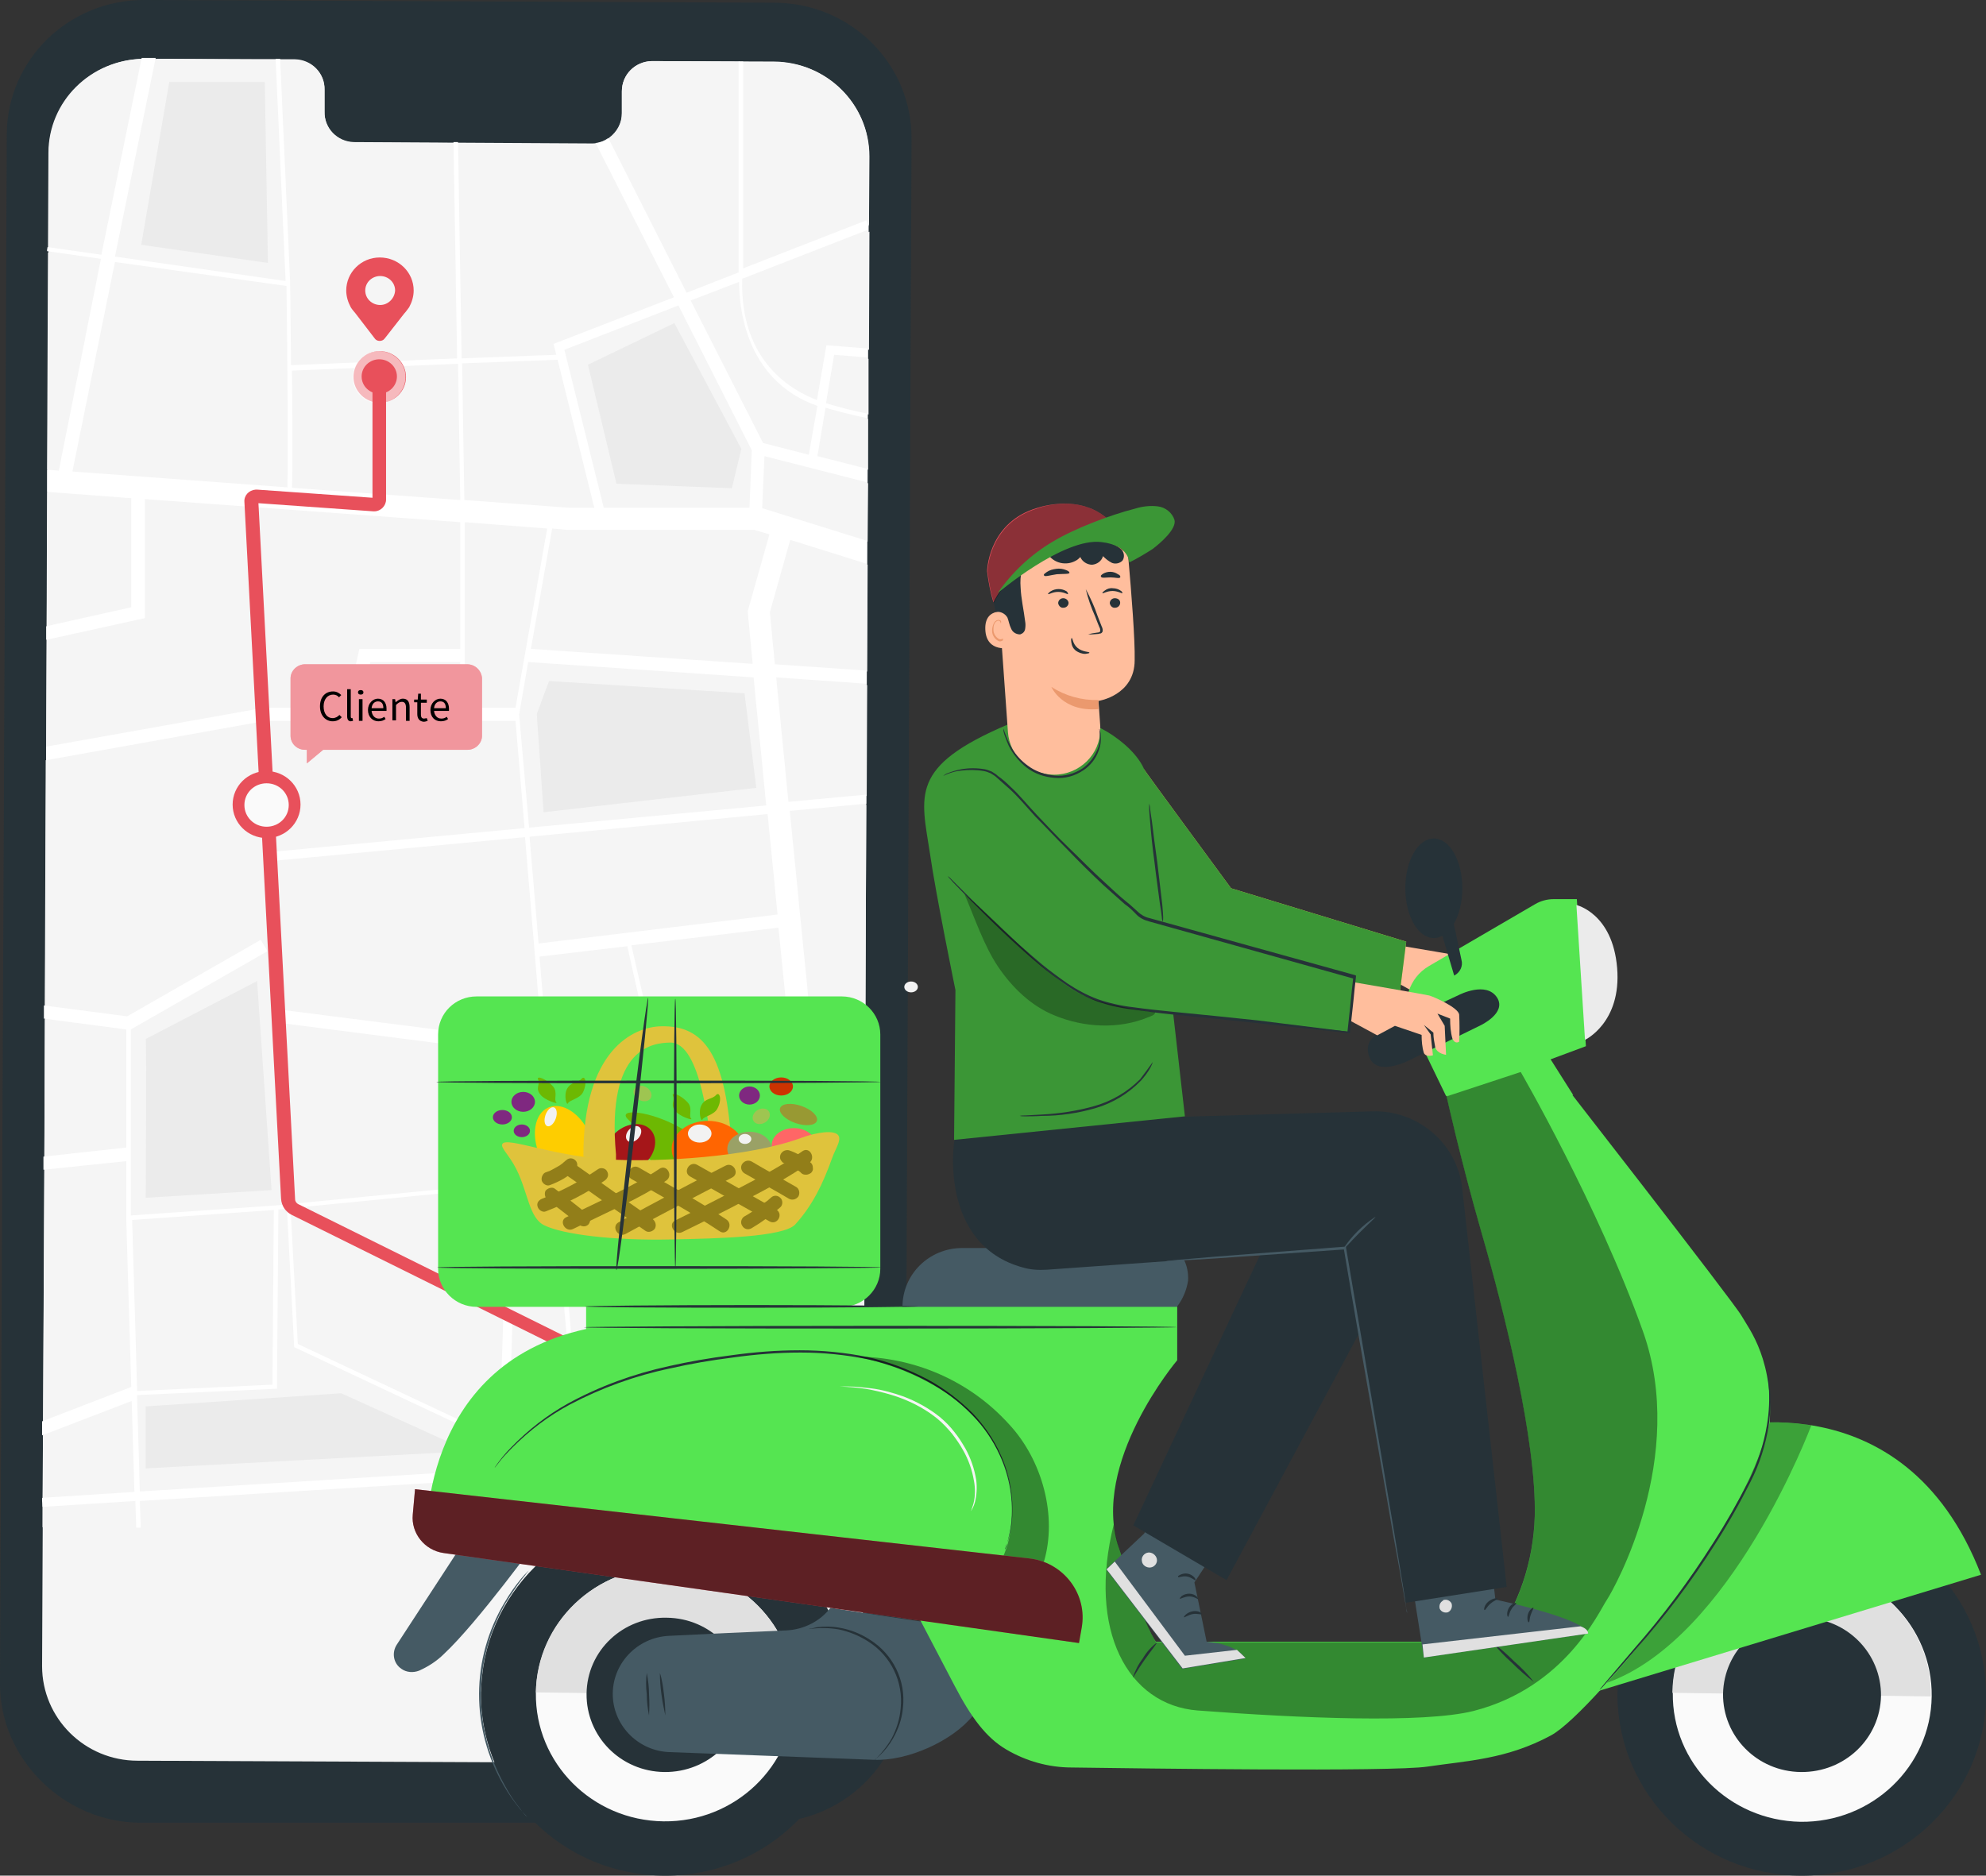 <?xml version="1.0" encoding="utf-8"?>
<!-- Generator: Adobe Illustrator 26.0.0, SVG Export Plug-In . SVG Version: 6.00 Build 0)  -->
<svg version="1.1" id="Capa_1" xmlns="http://www.w3.org/2000/svg" xmlns:xlink="http://www.w3.org/1999/xlink" x="0px" y="0px"
	 viewBox="0 0 438.8 414.5" style="enable-background:new 0 0 438.8 414.5;" xml:space="preserve">
<rect x="0" y="0" width="438.8" height="414.5" fill="#333333" stroke="none"/>
<style type="text/css">
	.st0{fill:#263238;}
	.st1{fill:#F5F5F5;}
	.st2{fill:#FFFFFF;}
	.st3{fill:#EBEBEB;}
	.st4{fill:#E8505B;}
	.st5{opacity:0.6;}
	.st6{fill:#FAFAFA;}
	.st7{opacity:0.4;}
	.st8{fill:#FFBE9D;}
	.st9{fill:#E5BB51;}
	.st10{fill:#3B9636;}
	.st11{fill:#E0E0E0;}
	.st12{fill:#55E551;}
	.st13{fill:#455A64;}
	.st14{opacity:0.3;}
	.st15{fill:#EB996E;}
	.st16{fill:#6DB802;}
	.st17{fill:#FECD00;}
	.st18{fill:#A51619;}
	.st19{fill:#DFC33C;}
	.st20{fill:#FF6501;}
	.st21{fill:#FF6666;}
	.st22{fill:#9AA166;}
	.st23{fill:#F2F2F2;}
	.st24{fill:#7F2880;}
	.st25{fill:#989933;}
	.st26{fill:#9EC551;}
	.st27{fill:#CC3301;}
	.st28{fill:#927E19;}
	.st29{fill:none;stroke:#263238;stroke-width:5.000000e-02;stroke-miterlimit:10;}
</style>
<g id="Device">
	<path class="st0" d="M169.4,402.8H30.9C14.1,402.7,0,388.7,0,372.2L1.5,29.6C1.6,13.2,15.2-0.1,32,0c0,0,0,0,0,0l139.2,0.6
		c16.7,0.1,30.2,13.4,30.2,29.9c0,0,0,0,0,0l-1.5,342.6C199.8,389.6,186.2,402.8,169.4,402.8C169.4,402.8,169.4,402.8,169.4,402.8z"
		/>
	<path class="st1" d="M171,13.6l-27-0.1c-3.7,0.1-6.6,3-6.6,6.7c0,0,0,0,0,0V25c0.1,3.6-2.8,6.7-6.5,6.7c0,0-0.1,0-0.1,0l-52.6-0.3
		c-3.7-0.1-6.6-3.1-6.5-6.8v-4.8c0.1-3.6-2.8-6.6-6.5-6.7h-9.5l-23.6-0.1c-11.7,0-21.2,9.2-21.3,20.7L9.3,368.2
		c0,11.5,9.4,20.9,21.1,20.9l138.9,0.6c11.7,0.1,21.3-9.2,21.3-20.8c0,0,0,0,0,0l1.4-334.4C192.1,23.1,182.7,13.7,171,13.6z"/>
	<path class="st1" d="M112,326.6c-0.2,4-0.3,7.8-0.4,11h19.9l-2.4-12L112,326.6z"/>
	<path class="st1" d="M30.9,331.6l0.2,5.9h78.5c0.1-3.3,0.3-7,0.4-10.8L30.9,331.6z"/>
	<polygon class="st1" points="130.1,325.4 132.5,337.5 169.3,337.5 168.9,323 	"/>
	<polygon class="st1" points="114,156.4 120.9,116.8 102.7,115.4 102.7,156.4 	"/>
	<polygon class="st1" points="29.3,309.6 9.5,317.2 9.4,331 29.9,329.7 	"/>
	<polygon class="st1" points="29.2,306.5 28.1,269.6 28.1,269.6 28.1,256.6 9.8,258.5 9.5,314.1 29.2,306.5 	"/>
	<polygon class="st1" points="28.1,227.6 9.9,225.2 9.8,255.6 28.1,253.7 	"/>
	<polygon class="st1" points="163.6,257.2 162.9,267.8 141.4,270 143.1,278.4 167.5,276.6 167.1,264.6 169,256.7 	"/>
	<polygon class="st1" points="124.9,279.7 142.1,278.5 138.3,259.7 123.4,261.2 	"/>
	<polygon class="st1" points="125.1,281.7 126.4,297.3 128.7,318.8 129.7,323.5 168.8,321.1 167.5,278.5 	"/>
	<path class="st1" d="M57.8,207.8l1.5,2.5l-30.2,17.3v41.1l31.9-2.2l61.4-6.1l-2.2-26.9L61.4,226l0.4-2.9l58,7.4L116,185l-57.4,5.4
		l-0.2-2l57.4-5.4l-2-23.7H58.6l-48.5,8.7l-0.2,54.3l18.4,2.4L57.8,207.8z M32.2,264.7c0,0,0.2-33.8,0-35.1l24.6-12.9L60,263
		L32.2,264.7z"/>
	<polygon class="st1" points="161.6,257.4 139.3,259.6 141,268.1 161,266 	"/>
	<path class="st1" d="M112.3,319.3c-0.1,1.8-0.1,3.5-0.2,5.3l16.6-1l-0.8-4.2L112.3,319.3z"/>
	<polygon class="st1" points="76.5,156.4 79.4,143.3 101.7,143.3 101.7,115.4 32,110.3 32,136.5 10.3,141.4 10.2,165 58.4,156.4 	
		"/>
	<path class="st1" d="M123,78.5l-0.6-2.4l26.6-10.3l-17.3-34.1c-0.3,0.1-0.7,0.1-1,0.1l-29.4-0.1l0.8,47.8L123,78.5z"/>
	<path class="st1" d="M163.4,60.2V13.6L144,13.5c-3.7,0.1-6.6,3-6.6,6.7c0,0,0,0,0,0V25c0,2.2-1.1,4.2-2.9,5.5l17.3,34.2L163.4,60.2
		z"/>
	<path class="st1" d="M63.3,62.2l-2.2-49.1h-5.4L34.6,13l-9,43.9L63.3,62.2z M58.5,18.1l0.7,40l-28-4l6.2-36H58.5z"/>
	<path class="st1" d="M64.3,62.4v0.4c0,3.8,0.1,10.8,0.2,18.1l36.7-1.5l-0.8-47.8l-22.2-0.1c-3.7-0.1-6.6-3.1-6.5-6.8v-4.8
		c0.1-3.6-2.8-6.6-6.5-6.7h-3.1L64.3,62.4L64.3,62.4z"/>
	<path class="st1" d="M22.7,56.5L31.6,13C20,13.2,10.7,22.4,10.7,33.8l-0.1,21.7l0.1-0.6L22.7,56.5z"/>
	<polygon class="st1" points="29,110.1 10.4,108.7 10.3,138.4 29,134.2 	"/>
	<polygon class="st1" points="22.5,57.4 10.6,55.8 10.4,103.8 13,104 	"/>
	<polygon class="st1" points="60.1,306 60.5,267.4 29.1,269.6 30.2,307.4 	"/>
	<path class="st1" d="M65.9,297.1l44.4,20.9c0.5-13.7,1-26.4,1-27.2l1,0l0.5-0.9c0.6,0.3,0.6,0.3,0.3,9.6c-0.2,5.2-0.4,12.1-0.7,19
		h15.4l-2.3-21l-3-36.2L64.4,267L65.9,297.1z"/>
	<polygon class="st1" points="174.8,233.1 174.3,228 121.1,233.4 123.3,260.2 169.3,255.6 	"/>
	<polygon class="st1" points="101.7,146.3 81.8,146.3 79.6,156.4 101.7,156.4 	"/>
	<path class="st1" d="M166.6,149.7l-49.8-3.4l-2,11.6l2,25.1l52.5-5L166.6,149.7z M118.6,157.9l2.7-7.3l43.3,2.6l2.5,20.9l-47,5.5
		L118.6,157.9z"/>
	<polygon class="st1" points="171.8,202.1 169.6,179.9 117,184.9 119,208.5 	"/>
	<polygon class="st1" points="29.9,331.7 9.5,332.9 9.4,331.6 9.4,337.5 30.1,337.5 	"/>
	<path class="st1" d="M191.7,49.2l0.3,0.8l0.1-15.4c0-11.5-9.4-20.9-21.1-20.9h-6.6v46.2L191.7,49.2z"/>
	<path class="st1" d="M110.3,319L65,297.7l-1.6-30.6l-1.9,0.2l-0.3,39.6l-30.9,1.4v0.9l0,0l0,0l0.6,20.4l79.2-4.9
		C110.2,322.8,110.2,320.9,110.3,319z M32.2,310.8l43.3-3l28.1,12.8l-71.4,3.8V310.8z"/>
	<path class="st1" d="M178.8,100.5l1.9-10.8c-16.3-5.7-17.4-22.4-17.3-27.4l-10.6,4.1l16,31.5L178.8,100.5z"/>
	<polygon class="st1" points="120.8,230.5 142.9,228.2 138.6,209.1 119.2,211.4 	"/>
	<polygon class="st1" points="166.7,117.1 125.4,117.1 121.9,116.8 117.3,143.4 166.3,146.7 165.2,135.2 170,118.1 	"/>
	<path class="st1" d="M165.7,112.2l0.5-12.7l-16.2-32l-25.2,9.8l8.7,34.9L165.7,112.2z M149,71.4l14.9,27.8l-2.2,8.7l-25.4-1
		l-6.4-26.3L149,71.4z"/>
	<polygon class="st1" points="172.1,265.1 172.8,290 190.7,289 190.8,290 172.9,291 173.8,320.8 190.7,319.7 190.8,321.7 
		173.8,322.7 174.3,337.5 190.8,337.5 191.1,254.5 174.3,256.1 	"/>
	<path class="st1" d="M63.3,63.2l-37.9-5.3L16,104.2l47.5,3.5C63.7,100.5,63.5,78.7,63.3,63.2z"/>
	<polygon class="st1" points="125.6,112.2 131.4,112.2 123.3,79.5 102.2,80.3 102.7,110.5 	"/>
	<path class="st1" d="M9.3,361.3v6.8c0,0.2,0,0.4,0,0.6V361.3z"/>
	<path class="st1" d="M64.5,107.7l37.2,2.7l-0.5-30.1l-36.7,1.5C64.6,92,64.6,102.9,64.5,107.7z"/>
	<polygon class="st1" points="172,205 139.6,208.9 143.9,228.1 174,225.1 	"/>
	<path class="st1" d="M180.9,88.7l2.1-12.1l9,0.7l0.1-26.1l-27.7,10.8C163.8,80.3,175.5,86.8,180.9,88.7z"/>
	<polygon class="st1" points="170.2,135.6 171.3,147 191.6,148.4 191.7,124.8 174.7,119.6 	"/>
	<path class="st1" d="M179.8,233.4l-5.3,21.7l16.6-1.7l0.1-22.8c-5.1-1.3-9.6-2.4-11.9-2.8L179.8,233.4z"/>
	<polygon class="st1" points="168.6,112.6 191.7,119.7 191.8,106.8 169.1,101.1 	"/>
	<path class="st1" d="M179,224.9c1.9,0.3,5.4,1,12.2,2.8l0.2-49.8l-16.9,1.6L179,224.9z"/>
	<polygon class="st1" points="174.3,177.5 191.5,175.9 191.6,151.4 171.6,150 	"/>
	<path class="st1" d="M182.8,89.3c3,0.9,6,1.7,9.1,2.3V79.3l-7.3-0.6L182.8,89.3z"/>
	<path class="st1" d="M180.8,101l11,2.8l0-11.2c-2.9-0.6-6-1.3-9.2-2.3L180.8,101z"/>
	<path class="st2" d="M29.9,331.7l0.2,5.9h1l-0.2-5.9l79.1-4.9c-0.1,3.8-0.3,7.5-0.4,10.8h2c0.1-3.2,0.3-6.9,0.4-11l17.1-1.1l2.4,12
		h1l-2.4-12.1l38.8-2.4l0.4,14.5h5l-0.5-14.8l17-1.1l-0.1-2l-16.9,1.1l-0.9-29.8l17.9-1l-0.1-1l-17.9,1l-0.8-24.9l2.2-9l16.9-1.7v-1
		l-16.6,1.6l5.3-21.7l-0.5-5.6c2.4,0.4,6.8,1.5,11.9,2.8v-3c-6.9-1.8-10.4-2.5-12.2-2.8l-4.5-45.4l16.9-1.6v-2l-17.2,1.6l-2.7-27.5
		l20,1.4v-2.9l-20.3-1.4l-1.1-11.5l4.5-16l16.9,5.3v-5.1l-23.1-7.2l0.5-11.5l22.7,5.8v-3l-11-2.8l1.8-10.7c3.3,1,6.4,1.7,9.2,2.3v-1
		c-3.1-0.6-6.1-1.4-9.1-2.3l1.8-10.7l7.3,0.6v-2l-9-0.7l-2.1,12.1c-5.3-2-17.1-8.4-16.5-26.8l27.7-10.8v-1.3l-0.3-0.8l-27.2,10.6
		V13.6h-1v46.6l-11.5,4.5l-17.3-34.2c-0.8,0.6-1.8,1-2.8,1.1l17.3,34.1l-26.6,10.3l0.6,2.4l-20.9,0.8l-0.8-47.8h-1l0.8,47.8
		l-36.7,1.5c-0.1-7.4-0.1-14.3-0.2-18.1v-0.4l0,0l-2.2-49.2h-1l2.2,49.1l-37.7-5.4l9-43.9h-2.6h-0.5l-8.9,43.5l-11.9-1.7l-0.1,0.6
		v0.3l11.9,1.7L13,104l-2.6-0.2v4.9l18.6,1.4v24.1l-18.8,4.2v3l21.8-4.8v-26.3l69.7,5.1v28H79.4l-2.9,13H58.4L10.2,165v3l48.5-8.7
		h55.2l2,23.7l-57.4,5.4l0.2,2L116,185l3.8,45.5l-58-7.4l-0.4,2.9l58.6,7.5l2.2,26.9l-61.4,6l-31.9,2.2v-41.1l30.2-17.3l-1.5-2.5
		l-29.5,16.9l-18.4-2.4v2.9l18.2,2.4v26.1l-18.3,2v2.9l18.3-1.9v13l0,0l1.1,36.9l0,0l-19.7,7.6v3.1l19.8-7.6l0.6,20.1l-20.4,1.3v0.7
		l0.1,1.3L29.9,331.7z M112.1,324.6c0.1-1.7,0.1-3.5,0.2-5.3h15.5l0.8,4.2L112.1,324.6z M129.7,323.5l-1-4.7l-2.3-21.5l-1.3-15.6
		l42.4-3.1l1.3,42.6L129.7,323.5z M139.3,259.6l22.3-2.2L161,266l-20,2.1L139.3,259.6z M138.3,259.7l3.7,18.8l-17.1,1.3l-1.6-18.6
		L138.3,259.7z M167.5,276.6l-24.4,1.8l-1.7-8.4l21.5-2.3l0.8-10.6l5.4-0.5l-2,7.9L167.5,276.6z M138.6,209.1l4.3,19.2l-22.1,2.2
		l-1.6-19.1L138.6,209.1z M143.9,228.1l-4.4-19.2l32.5-3.9l2,20L143.9,228.1z M166.3,146.7l-49-3.3l4.7-26.6l3.4,0.3h41.3l3.3,1
		l-4.8,17L166.3,146.7z M163.3,62.3c0,5,1.1,21.7,17.3,27.4l-1.9,10.8l-10.1-2.6l-16-31.5L163.3,62.3z M149.9,67.5l16.2,32
		l-0.5,12.7h-32.2l-8.7-34.9L149.9,67.5z M123.2,79.5l8.1,32.7h-5.7l-23-1.7l-0.5-30.2L123.2,79.5z M101.2,80.4l0.5,30.1l-37.2-2.7
		c0.2-4.9,0.1-15.7,0-25.9L101.2,80.4z M25.4,57.9l37.9,5.3c0.2,15.4,0.4,37.3,0.2,44.5L16,104.2L25.4,57.9z M120.9,116.8l-7,39.6
		h-11.2v-41L120.9,116.8z M81.8,146.3h19.9v10.1H79.6L81.8,146.3z M114.7,157.9l2-11.6l49.8,3.4l2.8,28.3l-52.4,4.9L114.7,157.9z
		 M169.6,179.9l2.2,22.2l-52.8,6.4l-2-23.6L169.6,179.9z M121.1,233.4l53.2-5.4l0.5,5.1l-5.5,22.6l-46,4.6L121.1,233.4z
		 M125.4,297.4l2.3,21h-15.4c0.3-6.9,0.5-13.8,0.7-19c0.3-9.3,0.3-9.3-0.3-9.6l-0.5,0.9l-1,0c0,0.8-0.4,13.6-1,27.2l-44.4-20.9
		l-1.6-30l58-5.7L125.4,297.4z M60.5,267.4L60.2,306l-29.9,1.4l-1.1-37.8L60.5,267.4z M30.3,309.2L30.3,309.2L30.3,309.2v-0.9
		l30.9-1.4l0.3-39.6l1.9-0.2l1.6,30.6l45.3,21.3c-0.1,1.9-0.1,3.8-0.2,5.7l-79.2,4.9L30.3,309.2z"/>
	<polygon class="st3" points="75.4,307.9 32.2,310.8 32.2,324.5 103.6,320.7 	"/>
	<polygon class="st3" points="164.5,153.2 121.3,150.5 118.6,157.8 120.1,179.5 167.1,174.1 	"/>
	<polygon class="st3" points="59.2,58.1 58.5,18.1 37.4,18.1 31.2,54.1 	"/>
	<polygon class="st3" points="161.7,107.9 163.8,99.2 149,71.4 129.9,80.6 136.2,106.9 	"/>
	<path class="st3" d="M32.2,229.6c0.2,1.3,0,35.1,0,35.1L60,263l-3.2-46.2L32.2,229.6z"/>
	<polygon class="st3" points="124.9,257.1 123.5,236.1 171.2,230.1 171.2,233.7 165.4,253 	"/>
	<path class="st4" d="M89.7,83.3c0,3.2-2.6,5.7-5.8,5.7c-3.2,0-5.8-2.6-5.8-5.7c0-3.2,2.6-5.7,5.8-5.7l0,0
		C87.1,77.6,89.7,80.2,89.7,83.3z"/>
	<g class="st5">
		<path class="st2" d="M89.6,83.1c0.1,3.1-2.3,5.8-5.6,6s-5.9-2.3-6.1-5.5c-0.1-3.1,2.3-5.8,5.6-6c0,0,0,0,0,0
			C86.8,77.5,89.5,80,89.6,83.1z"/>
	</g>
	<ellipse class="st4" cx="83.8" cy="83.2" rx="3.9" ry="3.8"/>
	<path class="st4" d="M173.7,311.2c0,1.3-1.1,2.4-2.5,2.4s-2.5-1.1-2.5-2.4s1.1-2.4,2.5-2.4S173.7,309.9,173.7,311.2z"/>
	<path class="st4" d="M169.7,310.4l-0.6-13.7l-41.9,2c-1.1,0.1-2.2-0.2-3.2-0.7l-59.5-29.5c-1.4-0.7-2.3-2-2.4-3.6L54,110.9
		c-0.1-1.4,1-2.6,2.5-2.7c0.1,0,0.2,0,0.3,0l25.5,1.8V82.7h3v27.7c0,1.4-1.2,2.6-2.6,2.6c-0.1,0-0.1,0-0.2,0l-25.4-1.8l8.1,153.8
		c0,0.5,0.3,0.9,0.7,1.1l59.5,29.5c0.5,0.3,1.1,0.4,1.7,0.4l42.3-2c0.7,0,1.4,0.2,1.9,0.7c0.5,0.5,0.8,1.1,0.9,1.8l0.6,14
		L169.7,310.4z"/>
	<ellipse class="st4" cx="58.9" cy="177.8" rx="7.5" ry="7.4"/>
	<ellipse class="st6" cx="58.9" cy="177.8" rx="5.2" ry="5.1"/>
	<path class="st4" d="M58.9,183.3c-3.1,0-5.6-2.5-5.6-5.5c0-3,2.5-5.5,5.6-5.5c3.1,0,5.6,2.5,5.6,5.5
		C64.5,180.9,62,183.3,58.9,183.3L58.9,183.3z M58.9,173.1c-2.7,0-4.9,2.1-4.9,4.8s2.2,4.8,4.9,4.8c2.7,0,4.9-2.1,4.9-4.8
		C63.8,175.2,61.6,173.1,58.9,173.1C58.9,173.1,58.9,173.1,58.9,173.1L58.9,173.1z"/>
	<path class="st4" d="M103.2,146.8H67.4c-1.7,0-3.2,1.4-3.2,3.1v12.7c0,1.7,1.4,3.1,3.2,3.1h0.4v3l3.6-3h31.9c1.7,0,3.2-1.4,3.2-3.1
		v-12.7C106.4,148.2,105,146.8,103.2,146.8C103.3,146.8,103.3,146.8,103.2,146.8z"/>
	<g class="st7">
		<path class="st2" d="M103.2,146.8H67.4c-1.7,0-3.2,1.4-3.2,3.1v12.7c0,1.7,1.4,3.1,3.2,3.1h0.4v3l3.6-3h31.9
			c1.7,0,3.2-1.4,3.2-3.1v-12.7C106.4,148.2,105,146.8,103.2,146.8C103.3,146.8,103.3,146.8,103.2,146.8z"/>
	</g>
	<g>
		<g>
			<path d="M70.7,156.1c0-2.1,1.2-3.3,2.9-3.3c0.8,0,1.4,0.4,1.8,0.8l-0.5,0.5c-0.3-0.4-0.8-0.6-1.3-0.6c-1.2,0-2.1,1-2.1,2.6
				c0,1.6,0.8,2.6,2,2.6c0.6,0,1.1-0.3,1.5-0.7l0.5,0.5c-0.5,0.6-1.2,0.9-2,0.9C72,159.4,70.7,158.2,70.7,156.1z"/>
			<path d="M76.7,158.3v-6h0.8v6.1c0,0.2,0.1,0.3,0.2,0.3c0,0,0.1,0,0.2,0l0.1,0.6c-0.1,0-0.3,0.1-0.5,0.1
				C77,159.4,76.7,159,76.7,158.3z"/>
			<path d="M79.1,153c0-0.3,0.2-0.5,0.6-0.5s0.6,0.2,0.6,0.5c0,0.3-0.2,0.5-0.6,0.5S79.1,153.3,79.1,153z M79.3,154.5h0.8v4.8h-0.8
				V154.5z"/>
			<path d="M81.3,156.9c0-1.5,1.1-2.5,2.2-2.5c1.2,0,1.9,0.9,1.9,2.2c0,0.2,0,0.3,0,0.5h-3.3c0.1,1,0.7,1.7,1.6,1.7
				c0.5,0,0.8-0.1,1.2-0.4l0.3,0.5c-0.4,0.3-0.9,0.5-1.6,0.5C82.4,159.4,81.3,158.5,81.3,156.9z M84.7,156.5c0-1-0.4-1.5-1.2-1.5
				c-0.7,0-1.3,0.5-1.4,1.5H84.7z"/>
			<path d="M86.6,154.5h0.7l0.1,0.7h0c0.5-0.4,1-0.8,1.6-0.8c1,0,1.5,0.6,1.5,1.9v3h-0.8v-2.9c0-0.9-0.3-1.3-0.9-1.3
				c-0.5,0-0.8,0.2-1.3,0.7v3.4h-0.8V154.5z"/>
			<path d="M92.2,157.8v-2.6h-0.7v-0.6l0.8,0l0.1-1.3H93v1.3h1.3v0.7H93v2.6c0,0.6,0.2,0.9,0.7,0.9c0.2,0,0.4-0.1,0.6-0.1l0.2,0.6
				c-0.3,0.1-0.6,0.2-0.9,0.2C92.6,159.4,92.2,158.7,92.2,157.8z"/>
			<path d="M95.1,156.9c0-1.5,1.1-2.5,2.2-2.5c1.2,0,1.9,0.9,1.9,2.2c0,0.2,0,0.3,0,0.5h-3.3c0.1,1,0.7,1.7,1.6,1.7
				c0.5,0,0.8-0.1,1.2-0.4l0.3,0.5c-0.4,0.3-0.9,0.5-1.6,0.5C96.1,159.4,95.1,158.5,95.1,156.9z M98.5,156.5c0-1-0.4-1.5-1.2-1.5
				c-0.7,0-1.3,0.5-1.4,1.5H98.5z"/>
		</g>
	</g>
	<path class="st4" d="M91.4,64.2c0-4-3.3-7.3-7.5-7.3c-4.1,0-7.4,3.3-7.4,7.3c0,1.3,0.4,2.6,1,3.7l0,0l0,0c0.3,0.5,0.6,0.8,1,1.3
		l4.3,5.6c0.4,0.6,1.3,0.7,1.9,0.3c0.1-0.1,0.2-0.2,0.3-0.3l4.3-5.5c0.4-0.4,0.7-0.9,1.1-1.4l0,0l0,0C91,66.8,91.4,65.5,91.4,64.2z
		 M84,67.4c-1.8,0-3.3-1.4-3.3-3.2c0-1.8,1.5-3.2,3.3-3.2c1.8,0,3.3,1.4,3.3,3.2c0,0,0,0,0,0C87.2,65.9,85.8,67.4,84,67.4z"/>
	<path class="st4" d="M163.4,345.6h-25.2c-2.7,0-4.8,2.1-4.8,4.7v19.5c0,2.6,2.2,4.7,4.8,4.7h0.6v4.6l5.5-4.6h19.1
		c2.7,0,4.8-2.1,4.8-4.7v-19.4C168.3,347.8,166.1,345.7,163.4,345.6C163.4,345.6,163.4,345.6,163.4,345.6z"/>
	<path class="st6" d="M140.6,354.6v10c0,0.2,0.2,0.4,0.4,0.4h21.3c0.2,0,0.4-0.2,0.4-0.4c0,0,0,0,0,0l0-3.7c0-0.1,0-0.2-0.1-0.2
		l-3.1-4c-0.1-0.1-0.2-0.2-0.3-0.2h-3.5c-0.2,0-0.4-0.2-0.4-0.4v-1.5c0-0.2-0.2-0.4-0.4-0.4H141
		C140.8,354.2,140.6,354.4,140.6,354.6z"/>
	<path class="st4" d="M156.3,357.3v3.2c0,0.1,0.1,0.2,0.2,0.2l0,0l4.7-0.1c0.1,0,0.2-0.1,0.2-0.2c0,0,0-0.1,0-0.1l-2.2-3.2
		c0-0.1-0.1-0.1-0.2-0.1l-2.5,0.1C156.4,357.1,156.3,357.2,156.3,357.3C156.3,357.3,156.3,357.3,156.3,357.3z"/>
	<rect x="140.2" y="365.2" class="st6" width="23" height="0.7"/>
	<path class="st4" d="M147.8,365.5c0,1.2-1,2.2-2.3,2.2c-1.3,0-2.3-1-2.3-2.2c0-1.2,1-2.2,2.3-2.2c0,0,0,0,0,0
		C146.8,363.3,147.8,364.3,147.8,365.5z"/>
	<path class="st6" d="M146.8,365.5c0,0.7-0.6,1.3-1.3,1.3c-0.7,0-1.3-0.6-1.4-1.3c0-0.7,0.6-1.3,1.3-1.3c0,0,0,0,0,0
		C146.2,364.2,146.8,364.8,146.8,365.5C146.8,365.5,146.8,365.5,146.8,365.5z"/>
	<path class="st4" d="M155.3,364.9c0,0-0.1-2.4-0.1-5.4s0-5.4,0.1-5.4s0.1,2.4,0.1,5.4S155.3,364.9,155.3,364.9z"/>
	<path class="st4" d="M160.2,365.5c0,1.2-1,2.2-2.3,2.2s-2.3-1-2.3-2.2s1-2.2,2.3-2.2l0,0C159.1,363.3,160.2,364.3,160.2,365.5z"/>
	<path class="st6" d="M159.2,365.5c0,0.7-0.6,1.3-1.3,1.3c-0.7,0-1.3-0.6-1.3-1.3c0-0.7,0.6-1.3,1.3-1.3l0,0
		C158.6,364.2,159.2,364.8,159.2,365.5z"/>
	<path class="st4" d="M157.9,361.4c0,0.1-0.3,0.1-0.7,0.1c-0.4,0-0.7,0-0.7-0.1s0.3-0.1,0.7-0.1
		C157.6,361.3,157.9,361.3,157.9,361.4z"/>
</g>
<g id="Character">
	<path class="st8" d="M308.9,208.9c0,0,16.1,2.7,17.4,3c1.3,0.3,6.4,2.7,6.6,4.2c0.1,2,0.1,4,0,6c0,0-0.9,0.7-1.5-0.7
		c-0.4-1.4-0.5-2.9-0.5-4.4l-2.8-1.1l1.6,2.7l0.3,6.3c0,0-2-0.2-2.4-1.7c-0.2-1.1-0.4-2.1-0.4-3.2l-2.1-1.7l1.6,2.1l0.5,4.6
		c0,0-1.5,0.5-2-0.5c-0.3-1.3-0.5-2.7-0.5-4l-5.9-2l-3.9,2.1l-7.2-4L308.9,208.9z"/>
	<path class="st9" d="M252.7,169.9c0.1,0.3,19.3,26.4,19.3,26.4l38.7,11.8l-1.8,14.3l-47.5-9.4l-16.8-19L252.7,169.9z"/>
	<g>
		<path class="st10" d="M252.7,169.9c0.1,0.3,19.3,26.4,19.3,26.4l38.7,11.8l-1.8,14.3l-47.5-9.4l-16.8-19L252.7,169.9z"/>
	</g>
	<ellipse class="st0" cx="398.1" cy="374.5" rx="40.7" ry="40"/>
	<path class="st0" d="M357.4,373.8c0,0,0,0.1,0,0.1c-0.2,22.1,17.9,40.1,40.4,40.3c22.3,0.2,40.6-17.3,41-39.1V375L357.4,373.8z"/>
	<path class="st6" d="M369.6,374.1c-0.2,15.5,12.4,28.2,28.2,28.5c15.8,0.2,28.8-12.2,29-27.7c0.2-15.5-12.4-28.2-28.2-28.5
		c0,0,0,0,0,0C382.8,346.2,369.8,358.6,369.6,374.1z"/>
	<path class="st11" d="M398.5,346.4c-15.8-0.2-28.8,12.2-29,27.7l57.1,0.8C426.9,359.4,414.3,346.7,398.5,346.4z"/>
	<path class="st0" d="M380.7,374.3c-0.1,9.4,7.5,17.2,17.2,17.3s17.5-7.4,17.7-16.8c0.1-9.4-7.5-17.2-17.2-17.3c0,0,0,0,0,0
		C388.8,357.3,380.9,364.8,380.7,374.3z"/>
	<path class="st12" d="M378.8,315.9c0,0,41.7-12.4,58.9,32.1l-87.2,26.5L378.8,315.9z"/>
	<ellipse class="st0" cx="147" cy="374.5" rx="40.7" ry="40"/>
	<path class="st0" d="M106.3,373.8c0,0,0,0.1,0,0.1c-0.2,22.1,17.9,40.1,40.4,40.3c22.3,0.2,40.6-17.3,41-39.1V375L106.3,373.8z"/>
	<path class="st6" d="M118.4,374.1c-0.2,15.5,12.4,28.2,28.2,28.4c15.8,0.2,28.7-12.2,29-27.7c0.2-15.5-12.4-28.2-28.2-28.4
		C131.6,346.2,118.7,358.6,118.4,374.1C118.4,374.1,118.4,374.1,118.4,374.1z"/>
	<path class="st11" d="M147.4,346.4c-15.8-0.2-28.8,12.2-29,27.6c0,0,0,0,0,0l57.1,0.8C175.8,359.4,163.2,346.7,147.4,346.4z"/>
	<path class="st0" d="M129.6,374.3c-0.1,9.4,7.5,17.2,17.2,17.3c9.6,0.1,17.5-7.4,17.7-16.8c0.1-9.4-7.5-17.2-17.2-17.3c0,0,0,0,0,0
		C137.6,357.3,129.7,364.8,129.6,374.3z"/>
	<path class="st13" d="M204.9,358.5c-0.2,0.1-21.4-3.2-21.4-3.2l0,0c-2.3,3-5.9,4.8-9.7,5c-9.2,0.4-18.1,0.8-25.9,1.2
		c-7.2,0.3-12.8,6.3-12.5,13.4l0,0c0.3,6.7,5.8,12.1,12.6,12.3l45.1,1.7c7.4,0.3,17.3-4.1,21.9-9.8l0,0L204.9,358.5z"/>
	<path class="st12" d="M94.2,340.8c0,0-2-39,35.3-47.1v-5h130.6v11.9c0,0-19.2,22.7-12.9,41.5c6.2,18.8,8.2,20.7,8.2,20.7h74.3
		c5.9-8.1,9.1-17.7,9.4-27.7c0.4-16.5-6.6-44.8-11.8-62.8c-4.7-16.4-7.7-30.1-7.7-30.1l22.3-7.3c0,0,41.3,53,42.9,55.9
		c1.7,3,7.4,9.9,6.1,25.2c-1.4,15.2-38.4,62.2-48.2,67.5c-9.8,5.3-18.5,5.6-27.3,6.9c-7.6,1.2-63.9,0.4-78.6,0.2
		c-5.1,0-10.1-1.4-14.5-4c-4.4-2.6-7.7-7-11.4-14.1l-7.8-14.9L94.2,340.8z"/>
	<path class="st13" d="M104.2,338.1l-16.5,25.3c-1.2,1.8-0.8,4.2,1,5.4c1.1,0.8,2.6,0.9,3.9,0.4c2-0.9,3.9-2.1,5.5-3.7
		c7.5-7,20.9-25.5,20.9-25.5L104.2,338.1z"/>
	<path class="st0" d="M222.1,342.6c0-0.1,0-0.3,0.1-0.4c0.1-0.3,0.2-0.6,0.3-1.1c0.4-1.4,0.7-2.8,0.9-4.2c0.6-5.2-0.3-10.5-2.5-15.3
		c-1.5-3.3-3.5-6.3-6.1-8.9c-2.9-3-6.3-5.5-10-7.5c-4.1-2.2-8.5-3.8-13-4.8c-4.9-1-9.9-1.5-14.9-1.5c-5,0-10,0.4-15,1.1
		c-4.8,0.6-9.4,1.4-13.8,2.4c-7.7,1.6-15.2,4.3-22.2,8c-4.7,2.5-8.9,5.7-12.7,9.5c-1.3,1.3-2.3,2.4-2.9,3.2l-0.7,0.9
		c-0.2,0.2-0.2,0.3-0.3,0.3c1.1-1.6,2.3-3.1,3.7-4.5c3.7-3.8,7.9-7.1,12.6-9.7c7-3.8,14.4-6.5,22.2-8.2c4.4-1,9-1.8,13.8-2.4
		c5-0.7,10-1.1,15.1-1.1c5,0,10.1,0.5,15,1.5c4.6,1,9,2.7,13.2,4.9c3.7,2,7.1,4.6,10.1,7.6c2.5,2.7,4.6,5.7,6.1,9.1
		c2.2,4.8,3,10.2,2.4,15.4c-0.2,1.4-0.5,2.8-1,4.2c-0.2,0.4-0.3,0.8-0.4,1.1L222.1,342.6z"/>
	<path class="st1" d="M214.6,333.9c-0.1,0,0.2-0.6,0.5-1.7c0.4-1.6,0.4-3.3,0.1-4.9c-0.4-2.4-1.2-4.7-2.4-6.8
		c-0.7-1.3-1.5-2.4-2.4-3.6c-1-1.2-2-2.3-3.2-3.3c-2.3-1.9-5-3.4-7.8-4.5c-2.3-0.9-4.7-1.5-7.1-2c-1.6-0.3-3.3-0.5-5-0.6
		c-0.6,0-1.2-0.1-1.8-0.1c0.2,0,0.3,0,0.5,0c0.3,0,0.8,0,1.4,0c1.7,0,3.3,0.2,5,0.4c2.5,0.3,4.9,1,7.2,1.8c2.9,1.1,5.6,2.6,8,4.5
		c1.2,1,2.3,2.1,3.3,3.4c0.9,1.1,1.7,2.4,2.4,3.6c1.2,2.2,2,4.5,2.4,7c0.2,1.7,0.1,3.3-0.3,4.9c-0.1,0.4-0.3,0.9-0.5,1.3
		C214.7,333.6,214.7,333.7,214.6,333.9z"/>
	<g class="st7">
		<path d="M189,299.8c7,1.3,13.7,3.9,19.7,7.8c6,3.9,10.6,9.5,13.2,16.1c2.6,6.6,2.2,15.3-0.5,20.8l9.2,0.8
			c3.1-10.2-0.3-22.7-7.7-30.6C214.2,305.1,201.9,299.8,189,299.8"/>
	</g>
	<path class="st12" d="M105.3,220.2h80.7c4.7,0,8.5,3.8,8.5,8.4v51.8c0,4.6-3.8,8.4-8.5,8.4h-80.7c-4.7,0-8.5-3.8-8.5-8.4v-51.8
		C96.8,223.9,100.6,220.2,105.3,220.2z"/>
	<path class="st0" d="M260,293.3c0,0.1-29.3,0.3-65.5,0.3s-65.5-0.1-65.5-0.3c0-0.1,29.3-0.3,65.5-0.3S260,293.1,260,293.3z"/>
	<path class="st13" d="M260.1,288.7c1.3-1.7,2.1-3.7,2.4-5.7c0.2-3.2-1.3-7.2-4.8-7.2h-45.1c-7.3,0-13.2,5.8-13.2,13H260.1z"/>
	<path class="st12" d="M319.5,242.2l-7.8-16.1c-2.1-4.6-0.4-10,4-12.6l23.5-13.7c1.2-0.7,2.6-1.1,4.1-1.1h5.1l2,32.5l-7.8,2.9l5,7.9
		L319.5,242.2z"/>
	<path class="st3" d="M348.3,200c0,0,8,1.8,9,13.9s-7.1,15.9-7.1,15.9L348.3,200z"/>
	<path class="st0" d="M322.3,219.9c0,0-16.2,7.5-18.2,8.8c-1.4,0.9-2.5,2.4-1.5,5c1.8,4.5,9.4,0.3,9.4,0.3l15.1-7.4
		c0,0,5.8-2.7,3.7-6.1C328.4,216.7,322.3,219.9,322.3,219.9z"/>
	<path class="st8" d="M299.3,217.1c0,0,15.2,2.6,16.5,2.9c1.3,0.4,6.4,2.7,6.6,4.2c0.1,2,0.1,4,0,6c0,0-0.9,0.7-1.5-0.7
		c-0.4-1.4-0.5-2.9-0.5-4.4l-2.8-1.1l1.6,2.7l0.3,6.4c0,0-2-0.2-2.4-1.7c-0.2-1.1-0.4-2.1-0.4-3.2l-2.1-1.7l1.5,2.1l0.5,4.6
		c0,0-1.5,0.5-2-0.5c-0.4-1.3-0.5-2.7-0.5-4l-5.9-2l-3.9,2.1l-6.1-3.3L299.3,217.1z"/>
	<path class="st0" d="M323.1,196.3c0,6.1-2.8,11-6.3,11s-6.3-4.9-6.3-11c0-6.1,2.8-11,6.3-11S323.1,190.2,323.1,196.3z"/>
	<path class="st0" d="M317.8,203.8l3.5,11.8c1.3-0.7,2-2.1,1.6-3.5c-0.9-4.1-1.4-6.9-2.3-10.5C320.4,201.3,317.7,203.8,317.8,203.8"
		/>
	<g class="st7">
		<path d="M248.9,347.2c-0.3-1-0.7-2-1-3s-0.7-2-0.9-2.9c-0.4-1.5-0.7-3-0.9-4.5c-5.9,23.5,3.1,40,18.5,41.2
			c22.5,1.7,49.9,2.9,61,0.1c20.2-5.2,27.6-21.8,29.4-24.5c1.8-2.7,17.9-31.6,8-59.4s-27-57.3-27-57.3l-16.4,5.4
			c0,0,3,13.7,7.7,30.1c5.2,18.1,12.2,46.3,11.8,62.8c-0.3,9.9-3.5,19.6-9.4,27.7h-74.3C255.4,362.8,253.8,361.2,248.9,347.2"/>
	</g>
	<path class="st4" d="M91.2,334.7l0.5-5.6l135.7,15.3c7.3,0.8,12.6,7.4,11.7,14.6c0,0.2-0.1,0.5-0.1,0.7l-0.6,3.4L98,343.2
		C93.8,342.6,90.8,338.8,91.2,334.7z"/>
	<g class="st5">
		<path d="M91.2,334.7l0.5-5.6l135.7,15.3c7.3,0.8,12.6,7.4,11.7,14.6c0,0.2-0.1,0.5-0.1,0.7l-0.6,3.4L98,343.2
			C93.8,342.6,90.8,338.8,91.2,334.7z"/>
	</g>
	<g class="st14">
		<path d="M355,371.9c0,0,29.9-32.3,36-57.6c3.1,0,6.2,0.2,9.2,0.7C400.2,315,382.6,362.1,355,371.9z"/>
	</g>
	<path class="st0" d="M390.5,303c0.1,0.3,0.1,0.5,0.2,0.8c0.1,0.5,0.2,1.3,0.3,2.4c0.3,2.9,0.2,5.9-0.2,8.8c-0.7,4.3-2,8.5-4,12.4
		c-2.4,4.8-5,9.4-7.9,13.9c-5.2,8.2-11,15.9-17.5,23.2c-2.4,2.8-4.4,5.1-5.8,6.6l-1.6,1.8c-0.2,0.2-0.4,0.4-0.6,0.6
		c0.1-0.2,0.3-0.5,0.5-0.7l1.5-1.8l5.7-6.7c6.4-7.3,12.2-15.1,17.4-23.3c2.9-4.5,5.5-9.1,7.9-13.8c1.9-3.9,3.3-8,4-12.3
		c0.5-2.9,0.6-5.8,0.4-8.7c-0.1-1-0.2-1.8-0.2-2.4C390.6,303.5,390.5,303.2,390.5,303z"/>
	<path class="st0" d="M338.9,371.7c-1.7-1.3-3.3-2.7-4.8-4.2c-1.6-1.4-3.1-3-4.4-4.6c1.7,1.3,3.3,2.7,4.8,4.2
		C336.1,368.5,337.6,370,338.9,371.7z"/>
	<path class="st0" d="M250.3,370.7c0.5-1.5,1.2-2.9,2.2-4.2c0.8-1.4,1.9-2.6,3.1-3.5c0.1,0.1-1.2,1.7-2.7,3.8
		C251.4,368.9,250.4,370.8,250.3,370.7z"/>
	<path class="st0" d="M192.9,389.3c1.6-1.5,3-3.2,4.1-5.1c1.1-2.1,1.8-4.3,2-6.7c0.6-5.8-2.1-11.5-7.1-14.7c-2-1.3-4.2-2.2-6.5-2.7
		c-2.2-0.4-4.4-0.4-6.6-0.1c0.1-0.1,0.3-0.1,0.4-0.1c0.4-0.1,0.9-0.2,1.3-0.3c1.6-0.2,3.3-0.2,4.9,0.1c2.4,0.4,4.7,1.3,6.7,2.6
		c5.2,3.2,8.1,9.1,7.4,15.1c-0.2,2.4-1,4.7-2.2,6.8c-0.8,1.4-1.8,2.7-3,3.8c-0.3,0.3-0.6,0.6-1,0.8
		C193.2,389.2,193.1,389.3,192.9,389.3z"/>
	<path class="st0" d="M143.4,379.1c-0.3-1.5-0.5-3.1-0.5-4.7c-0.2-1.6-0.2-3.2,0-4.7c0.3,1.5,0.5,3.1,0.5,4.7
		C143.5,376,143.5,377.5,143.4,379.1z"/>
	<path class="st0" d="M147,379.1c-0.7-3.1-1.2-6.3-1.2-9.4c0.5,1.5,0.7,3.1,0.9,4.7C146.9,375.9,147,377.5,147,379.1z"/>
	<path class="st0" d="M202.9,288.7c0,0.1-16.5,0.3-36.8,0.3s-36.8-0.1-36.8-0.3c0-0.1,16.5-0.3,36.8-0.3S202.9,288.6,202.9,288.7z"
		/>
	<path class="st13" d="M116.6,401.6c-0.2-0.1-0.3-0.3-0.4-0.4c-0.3-0.3-0.7-0.7-1.2-1.3c-1.4-1.7-2.6-3.4-3.7-5.3
		c-7.3-12.6-7.3-28,0.2-40.5c1.1-1.9,2.3-3.6,3.7-5.3c0.5-0.6,0.9-1,1.2-1.3c0.3-0.3,0.4-0.4,0.4-0.4c-0.1,0.2-0.2,0.3-0.4,0.5
		c-0.2,0.3-0.6,0.8-1.1,1.4c-1.3,1.7-2.5,3.5-3.6,5.3c-7.2,12.5-7.2,27.7-0.2,40.2c1,1.9,2.2,3.7,3.5,5.3c0.4,0.6,0.8,1.1,1.1,1.4
		S116.6,401.6,116.6,401.6z"/>
	<path class="st13" d="M259.1,327.2l-0.3,0.6l-6,11.1l-8.4,7.9l16.8,22l14-2.3c0,0-1.6-3.1-8.6-3.7l-2.7-13.1l9.9-15"/>
	<polygon class="st11" points="244.5,346.8 261.3,368.7 275.2,366.4 273.3,364.6 261.8,365.9 246.3,345.1 	"/>
	<path class="st0" d="M265.5,356.7c-0.1,0.2-1-0.2-2,0s-1.8,0.8-1.9,0.7c-0.1-0.1,0.5-1,1.8-1.3S265.7,356.5,265.5,356.7z"/>
	<path class="st0" d="M264.8,353.4c-0.1,0.1-0.9-0.6-2-0.6s-2,0.6-2.1,0.5s0.1-0.3,0.4-0.6c1-0.7,2.4-0.7,3.3,0.1
		C264.7,353.1,264.8,353.4,264.8,353.4z"/>
	<path class="st0" d="M264.1,349.2c-0.1,0.1-0.8-0.6-1.8-0.8c-1-0.2-1.9,0.3-2,0.1s0.1-0.3,0.5-0.5c1-0.5,2.2-0.3,3,0.5
		C264.2,348.9,264.2,349.2,264.1,349.2z"/>
	<path class="st0" d="M267.3,345.3c-0.2,0.1-0.7-0.6-1.7-1c-1-0.4-1.8-0.4-1.9-0.5c0-0.2,1-0.6,2.1,0
		C267.1,344.3,267.5,345.3,267.3,345.3z"/>
	<path class="st0" d="M268.7,342.2c-0.5-0.3-1-0.8-1.5-1.2l-1.5-1.5c-0.3-0.3-0.6-0.6-0.8-1c-0.1-0.3-0.2-0.6-0.1-0.9
		c0.1-0.3,0.4-0.5,0.8-0.6c0.5,0,1,0.2,1.4,0.4c0.4,0.2,0.7,0.5,1,0.8c0.5,0.5,0.9,1.2,1.1,1.9c0.3,0.6,0.3,1.3,0,2
		c-0.1-0.6-0.2-1.2-0.4-1.8c-0.2-0.6-0.6-1.1-1.1-1.6c-0.3-0.3-0.6-0.5-0.9-0.7c-0.3-0.2-0.7-0.3-1.1-0.4c-0.1,0-0.2,0.1-0.2,0.2
		c-0.1,0.1-0.1,0.3,0,0.4c0.2,0.3,0.4,0.6,0.7,0.9l1.4,1.6C268,341.1,268.4,341.6,268.7,342.2z"/>
	<path class="st0" d="M269.2,342.5c-0.1,0-0.1-0.7,0.5-1.7c0.9-1.3,2.5-1.9,4-1.4c0.2,0.1,0.3,0.3,0.3,0.5c0,0.2,0,0.3-0.1,0.5
		c-0.1,0.2-0.3,0.4-0.4,0.5c-0.3,0.3-0.6,0.5-0.9,0.7c-0.5,0.4-1.1,0.6-1.8,0.8c-0.6,0.2-1.2,0.3-1.8,0.1c0-0.1,0.7-0.2,1.6-0.5
		c0.6-0.2,1.1-0.5,1.6-0.9c0.3-0.2,0.6-0.4,0.8-0.7c0.1-0.1,0.2-0.2,0.3-0.4c0-0.1,0-0.1,0-0.1c-0.1-0.1-0.3-0.1-0.4-0.1
		c-0.2,0-0.4,0-0.5,0c-0.3,0-0.7,0.1-1,0.2c-0.5,0.2-1,0.5-1.4,1C269.7,341.6,269.5,342,269.2,342.5z"/>
	<path class="st11" d="M255.6,344.5c0.2,0.9-0.5,1.8-1.4,1.9c-0.9,0.1-1.8-0.5-1.9-1.4c-0.2-0.9,0.5-1.8,1.4-1.9c0,0,0,0,0,0
		C254.5,343,255.4,343.6,255.6,344.5z"/>
	<path class="st13" d="M310.1,337.7l4.5,28.6l36.3-5.3c-0.7-3.4-20.5-7.5-20.5-7.5l-2.1-18.5L310.1,337.7z"/>
	<path class="st11" d="M318.9,353.7c-0.7,0.3-1,1.1-0.8,1.8c0.3,0.7,1.1,1,1.8,0.8c0.7-0.3,1.1-1.2,0.8-2c-0.4-0.7-1.3-1-2-0.6"/>
	<path class="st11" d="M314.6,366.3l-0.3-2.9l34.9-4c0,0,1.7,0.5,1.7,1.6L314.6,366.3z"/>
	<path class="st0" d="M330.9,353.3c0,0.2-0.8,0.4-1.6,1.1c-0.8,0.7-1.1,1.5-1.3,1.4c-0.2,0-0.1-1.1,0.9-1.9
		C329.9,353.1,331,353.1,330.9,353.3z"/>
	<path class="st0" d="M335,354.3c0.1,0.2-0.7,0.6-1.1,1.4c-0.5,0.8-0.5,1.6-0.7,1.6c-0.2,0-0.4-1,0.2-2S335,354.1,335,354.3z"/>
	<path class="st0" d="M337.8,358.5c-0.2,0.1-0.5-0.8-0.2-1.8c0.3-1,1.1-1.5,1.2-1.4c0.1,0.1-0.3,0.7-0.6,1.6
		C337.9,357.7,338,358.4,337.8,358.5z"/>
	<path class="st0" d="M330,349.2c0,0.2-0.9,0-1.9,0.3c-1,0.2-1.7,0.6-1.8,0.5c-0.1-0.1,0.5-0.9,1.7-1.1
		C329.1,348.6,330,349,330,349.2z"/>
	<path class="st0" d="M328.5,345.1c-0.6,0.2-1.2,0.3-1.8,0.3c-0.7,0-1.3-0.1-2-0.3c-0.4-0.1-0.8-0.2-1.1-0.4
		c-0.2-0.1-0.4-0.2-0.6-0.3c-0.3-0.2-0.4-0.6-0.2-0.9c0.1-0.3,0.4-0.5,0.7-0.5c0.2,0,0.5,0,0.7,0c0.4,0,0.8,0.1,1.2,0.2
		c0.7,0.2,1.3,0.5,1.8,0.8c1,0.6,1.3,1.3,1.3,1.3s-0.6-0.4-1.5-0.9c-0.6-0.3-1.1-0.5-1.8-0.7c-0.4-0.1-0.7-0.1-1.1-0.2
		c-0.4,0-0.7,0-0.8,0.2c-0.1,0.2,0,0.1,0.1,0.2c0.1,0.1,0.3,0.2,0.5,0.2c0.3,0.2,0.7,0.3,1,0.4c0.6,0.2,1.2,0.3,1.9,0.4
		C327.3,344.9,327.9,345,328.5,345.1z"/>
	<path class="st0" d="M328.3,345.3c-0.1,0-0.5-0.5-0.7-1.7c-0.1-0.6-0.1-1.3,0-2c0.1-0.4,0.2-0.8,0.3-1.2c0.1-0.5,0.5-0.9,1-1.1
		c0.3,0,0.7,0.1,0.8,0.4c0.1,0.2,0.2,0.4,0.3,0.6c0.1,0.4,0.2,0.8,0.2,1.2c0,0.7-0.2,1.4-0.5,2c-0.6,1-1.3,1.3-1.3,1.3
		c0-0.1,0.5-0.5,0.9-1.5c0.2-0.6,0.4-1.2,0.3-1.8c0-0.3-0.1-0.7-0.2-1c-0.1-0.4-0.3-0.7-0.4-0.6c-0.1,0.1-0.4,0.4-0.5,0.7
		c-0.1,0.3-0.2,0.7-0.3,1c-0.1,0.6-0.2,1.2-0.1,1.8C328.1,344.7,328.4,345.3,328.3,345.3z"/>
	<polyline class="st0" points="281.6,270.5 250.4,337.1 271,349.2 314,269.1 	"/>
	<path class="st0" d="M332.9,350.7l-22.3,3.5l-13.4-78.3l-66,4.7c-1.8,0.1-3.5,0-5.2-0.5c-18.5-5-16-28.2-14.2-31.9l91.4-2.6
		c9.9-0.3,18.4,6.8,19.8,16.4L332.9,350.7z"/>
	<path class="st10" d="M210.8,251.9l0.3-33.1c0,0-4.4-21.5-5.6-30c-2-13.1-4.7-19.4,17.2-28.7l4.8-1.8l7.4,0.1
		c8.8,0.7,18.2,8.5,18.4,13.7l8.5,74.6L210.8,251.9z"/>
	<path class="st10" d="M212.2,167.7c0,0-6.2,13.1-5,25l23.1,21.7c5.2,5.6,11.6,8.1,19.9,8.5l47.8,5.1l1.3-12.3l-45.4-12.6
		c-1.8-0.3-2.7-2.2-4.1-3.4L212.2,167.7"/>
	<path class="st0" d="M208.4,171.5c0.3-0.3,0.6-0.5,0.9-0.6c1-0.4,2-0.7,3.1-0.9c1.7-0.3,3.4-0.3,5.2,0c0.5,0.1,1,0.3,1.5,0.5
		c0.5,0.3,1,0.6,1.4,1c1,0.7,1.9,1.5,2.8,2.4c1.9,1.7,3.7,4,5.8,6.2s4.4,4.7,7,7.2s5.2,5.2,8.2,7.9c1.5,1.4,3,2.8,4.6,4.1
		c0.8,0.6,1.6,1.4,2.4,2.1c0.7,0.7,1.7,1.3,2.7,1.5l0,0l45.4,12.6l0.2,0.1v0.2c-0.1,0.9-0.2,1.8-0.3,2.7c-0.3,3.3-0.7,6.5-1,9.5v0.3
		h-0.3l-20.2-2.2l-9.6-1l-9.1-0.9c-3-0.3-5.9-0.7-8.7-1.1c-2.7-0.3-5.4-0.9-8-1.8c-2.4-0.9-4.7-2.1-6.8-3.6c-2-1.4-3.9-2.8-5.6-4.2
		c-6.8-5.7-11.8-10.8-15.3-14.3c-1.7-1.7-3-3.1-4-4.1l-1-1.1c-0.2-0.2-0.3-0.4-0.3-0.4s0.1,0.1,0.4,0.3l1,1l4,4
		c3.5,3.4,8.6,8.5,15.4,14.2c1.7,1.4,3.6,2.8,5.6,4.2c2.1,1.4,4.3,2.6,6.7,3.5c2.6,0.9,5.3,1.5,8,1.8c2.8,0.4,5.7,0.7,8.7,1l9.1,0.9
		l9.6,1L298,228l-0.3,0.2c0.3-3,0.7-6.3,1-9.5c0.1-1,0.2-1.9,0.3-2.7l0.2,0.3l-45.4-12.7l0,0c-1.1-0.3-2.1-0.8-2.9-1.7
		c-0.8-0.8-1.5-1.5-2.4-2.1c-1.6-1.4-3.1-2.8-4.6-4.1c-2.9-2.7-5.6-5.4-8.1-8c-2.5-2.5-4.8-5-7-7.2c-2.1-2.3-3.9-4.5-5.8-6.2
		c-0.9-0.8-1.8-1.6-2.7-2.4c-0.4-0.4-0.9-0.7-1.4-1c-0.5-0.2-0.9-0.4-1.5-0.5c-1.7-0.3-3.4-0.3-5.1-0.1c-1.1,0.1-2.1,0.4-3.1,0.8
		C209,171.2,208.7,171.3,208.4,171.5z"/>
	<path class="st8" d="M220.4,129.5l2.3,32.3c0.4,5.3,4.8,9.4,10.2,9.4l0,0c5.6,0,10.2-4.5,10.2-10c0-0.2,0-0.5,0-0.7
		c-0.2-3.1-0.4-5.6-0.4-5.6s8-1.2,8-9c0.1-4.5-0.7-14.7-1.4-22.6c-0.5-5.3-5-9.4-10.4-9.4h-4.8c-8.1,0.5-14.3,7.3-13.8,15.2
		C220.3,129.2,220.3,129.4,220.4,129.5z"/>
	<path class="st15" d="M242.7,154.7c-3.7,0.1-7.3-0.9-10.4-2.9c0,0,2.4,5.6,10.4,4.9L242.7,154.7z"/>
	<path class="st0" d="M247.5,133.2c0,0.6-0.5,1.1-1.1,1.1c-0.6,0.1-1.1-0.4-1.2-1c0,0,0,0,0,0c0-0.6,0.5-1.1,1.1-1.1
		C247,132.2,247.5,132.6,247.5,133.2z"/>
	<path class="st0" d="M248,131.1c-0.1,0.1-1-0.5-2.2-0.5s-2.1,0.6-2.2,0.5c-0.1-0.1,0.1-0.3,0.5-0.6c0.5-0.4,1.2-0.6,1.8-0.5
		c0.6,0,1.3,0.2,1.8,0.6C247.9,130.7,248,131,248,131.1z"/>
	<path class="st0" d="M236.1,133.2c0,0.6-0.5,1.1-1.1,1.1c-0.6,0.1-1.1-0.4-1.2-1c0,0,0,0,0,0c0-0.6,0.5-1.1,1.1-1.1
		C235.5,132.2,236,132.6,236.1,133.2z"/>
	<path class="st0" d="M236,131.3c-0.1,0.1-1-0.5-2.2-0.5s-2.1,0.6-2.2,0.5s0.1-0.3,0.5-0.6c1.1-0.7,2.5-0.7,3.6,0
		C235.9,130.9,236,131.2,236,131.3z"/>
	<path class="st0" d="M240.4,140.2c0.6-0.2,1.3-0.3,2-0.4c0.3,0,0.6-0.1,0.7-0.3c0-0.3,0-0.6-0.2-0.9c-0.3-0.7-0.6-1.5-0.9-2.3
		c-0.9-2-1.6-4-2.1-6.1c1,1.9,1.9,3.8,2.6,5.9l0.9,2.3c0.2,0.4,0.3,0.8,0.2,1.2c-0.1,0.2-0.3,0.4-0.5,0.4c-0.2,0-0.3,0.1-0.5,0.1
		C241.7,140.2,241.1,140.2,240.4,140.2z"/>
	<path class="st0" d="M236.8,141c0.2,0,0.2,1.3,1.3,2.2s2.5,0.8,2.6,1c0,0.2-0.3,0.2-0.9,0.3c-0.8,0-1.5-0.3-2.1-0.7
		c-0.6-0.5-0.9-1.1-1-1.9C236.6,141.3,236.7,141,236.8,141z"/>
	<path class="st0" d="M236.3,126.6c-0.1,0.3-1.3,0.2-2.8,0.3c-1.4,0.2-2.6,0.6-2.8,0.3c-0.2-0.3,0.1-0.4,0.6-0.8
		c0.6-0.4,1.3-0.6,2.1-0.7c0.7-0.1,1.5,0,2.2,0.3C236.1,126.2,236.3,126.4,236.3,126.6z"/>
	<path class="st0" d="M247.5,127.6c-0.2,0.3-1.1,0-2.1,0s-1.9,0.2-2.1-0.1c-0.2-0.3,0-0.4,0.4-0.7c1-0.6,2.3-0.6,3.3,0.1
		C247.5,127.1,247.6,127.4,247.5,127.6z"/>
	<path class="st8" d="M223,135.4c-0.1-0.1-5.5-1.6-5.3,3.7c0.2,5.3,5.6,4.1,5.6,3.9C223.3,142.9,223,135.4,223,135.4z"/>
	<path class="st15" d="M221.6,141.1c0,0-0.1,0.1-0.2,0.1c-0.2,0.1-0.5,0.1-0.7,0c-0.7-0.4-1.2-1.2-1.2-2c0-0.5,0-0.9,0.2-1.3
		c0.1-0.3,0.4-0.6,0.7-0.7c0.2-0.1,0.5,0,0.6,0.2c0.1,0.1,0,0.3,0.1,0.3c0.1,0,0.1-0.1,0.1-0.3c0-0.1-0.1-0.3-0.2-0.3
		c-0.2-0.1-0.3-0.1-0.5-0.1c-0.5,0.1-0.8,0.4-1,0.9c-0.2,0.5-0.3,1-0.3,1.5c0,1,0.6,1.9,1.5,2.3c0.3,0.1,0.6,0,0.9-0.2
		C221.6,141.2,221.6,141.1,221.6,141.1z"/>
	<path class="st0" d="M220,135.2c1.1-0.1,2.1,0.4,2.6,1.3c0.3,0.8,0.4,1.6,0.8,2.4c0.3,0.8,1.1,1.3,2,1.3c0.6-0.2,1-0.6,1.1-1.2
		c0.1-0.6,0.1-1.2,0-1.7c-0.3-2.5-0.9-5-1-7.5c-0.2-2.5,0.3-5,1.6-7.3c1.3-2.2,3.7-3.6,6.4-3.5c1.7,0.1,3.2,1,4.9,1.2
		c2,0.3,4.1-0.4,5.5-1.8c0.3-0.3,0.6-0.5,1-0.7c0-0.6-0.2-1.2-0.6-1.6c-3.3-3-9.3-3.9-13.7-2.8c-4.5,1.1-8.3,4.1-10.3,8.2
		C218.4,125.5,219,131.1,220,135.2"/>
	<path class="st4" d="M249.4,122c0,0-20.8-6.6-29.9,11.1c-0.7-2.2-1.1-4.5-1.4-6.8c0-1.6,1-11,10.9-14
		C229.1,112.3,244,106.7,249.4,122z"/>
	<path class="st0" d="M231.5,122.4c1.3,2.1,4.1,2.7,6.2,1.5c0.4-0.2,0.7-0.5,1-0.8c0.4,1,1.5,1.7,2.6,1.7c1.1-0.1,2.1-0.8,2.4-1.9
		c0.6,0.6,1.2,1.1,2,1.5c0.8,0.3,1.7,0.1,2.3-0.5c0.5-0.7,0.4-1.7-0.1-2.3c-0.6-0.6-1.3-1.1-2.1-1.4c-2.5-1.1-5.2-1.5-7.9-1.2
		c-2.7,0.3-5.2,1.6-6.9,3.7"/>
	<g class="st7">
		<path d="M249.4,122c-1.7-1.8-4.1-2.8-6.6-2.9c-6.2-0.3-17.7,3.1-23.2,14.1c-0.7-2.2-1.1-4.5-1.4-6.8c0-1.6,1-11,10.9-14
			C229.1,112.3,244,106.7,249.4,122z"/>
	</g>
	<path class="st10" d="M220.4,131.1c3.2-4.6,7.3-8.5,12.2-11.4c4.8-2.9,12.7-5.9,18.2-7.3c1.6-0.5,3.3-0.7,5-0.5
		c1.7,0.2,3.2,1.4,3.7,3c0.5,2-3.1,5.1-4.8,6.4c-1.7,1.1-3.4,2.1-5.2,3c0,0,0-3.8-6.1-4.5C235,118.7,220.4,131.1,220.4,131.1z"/>
	<g class="st14">
		<path d="M213.1,197.6c2.2,5.1,4.3,11.4,7.4,16c3.1,4.6,7.3,8.7,12.5,10.8c6.5,2.7,14.2,3.1,20.7,0.4c0.5-0.2,1.6-0.5,1.5-1.1
			c0,0-2.1-0.2-2.8-0.4c-13.1-2.2-14.5-3.7-20.8-8.6C227.7,211.6,219,202.4,213.1,197.6"/>
	</g>
	<path class="st0" d="M254.7,234.7c-0.1,0.4-0.3,0.8-0.5,1.2c-0.6,1.1-1.3,2-2.1,2.9c-2.8,2.9-6.3,5-10.1,6.1
		c-3.8,1.1-7.8,1.7-11.8,1.7c-1.5,0.1-2.8,0.1-3.6,0.1c-0.4,0-0.9,0-1.3-0.1c0.4-0.1,0.9-0.1,1.3-0.1l3.6-0.2
		c3.9-0.2,7.9-0.8,11.7-1.9c3.8-1.1,7.2-3.1,10-5.9C252.8,237.3,253.8,236,254.7,234.7z"/>
	<g>
		<path class="st16" d="M150.8,249.5c5,3,4.1,8.6,6.7,9.9c2.4,1.2-8,0.9-12.8-2.4c-5.6-3.7-2.7-6.6-5.8-9.5
			C135.9,244.8,143.7,245.3,150.8,249.5z"/>
		<path class="st16" d="M122.2,240.1c1.1,1.3,0.1,2.9,0.7,3.5c0.6,0.5-2.5-0.4-3.5-1.7c-1.2-1.5,0-2.2-0.5-3.3
			C118.4,237.6,120.6,238.3,122.2,240.1z"/>
		<path class="st16" d="M152,243.7c1.1,1.3,0.1,2.9,0.7,3.5c0.6,0.5-2.5-0.4-3.5-1.7c-1.2-1.5,0-2.2-0.5-3.3
			C148.2,241.2,150.4,241.9,152,243.7z"/>
		<path class="st16" d="M128.8,241.4c-0.7,1.4-3,1.7-3.3,2.4c-0.3,0.7-1-1.8-0.2-3.2c0.9-1.6,2.3-1.2,3.2-2.2
			C129.3,237.5,129.8,239.4,128.8,241.4z"/>
		<ellipse transform="matrix(0.914 -0.406 0.406 0.914 -91.975 72.509)" class="st17" cx="124.8" cy="252.9" rx="6" ry="9"/>
		
			<ellipse transform="matrix(0.755 -0.656 0.656 0.755 -132.304 153.526)" class="st18" cx="139.2" cy="253.7" rx="6.1" ry="4.7"/>
		<path class="st19" d="M136.1,256.4c-2.1,0.4-7.2-0.8-7.2-0.8c-0.1-23.6,11.1-28.7,17.2-28.8c9.3-0.2,14.4,5.9,15.6,27.5l-4.1,0.4
			c-1-4-2.5-24.5-9.6-24.3c-3.4,0.1-14.1,0.7-11.9,24.7L136.1,256.4z"/>
		<path class="st16" d="M158.5,245c-0.7,1.4-3,1.7-3.3,2.4c-0.3,0.7-1-1.8-0.2-3.2c0.9-1.6,2.3-1.2,3.2-2.2
			C159,241.1,159.6,243,158.5,245z"/>
		<ellipse class="st20" cx="156.4" cy="253.9" rx="8" ry="6.2"/>
		<ellipse class="st21" cx="175.4" cy="253.1" rx="4.9" ry="3.8"/>
		<ellipse class="st22" cx="165.6" cy="253.9" rx="4.9" ry="3.8"/>
		<path class="st19" d="M111,252.8c-0.5,0.8,1.5,2.4,3.1,5.6c2.6,5.2,2.8,10.8,6.2,12.4c4.1,2,15.2,3.4,28.2,3.1
			c9.8-0.2,24.6-0.5,27.2-3.3c3.8-4.2,6.1-8.9,8.2-14.8c0.7-2,2.4-4.3,1-5.2c-1.7-1.1-6.4,0.3-7.7,0.8c-12.1,4.5-32,5.3-41,4.9
			C122.6,255.8,112,251.1,111,252.8z"/>
		<ellipse class="st23" cx="164.6" cy="251.7" rx="1.4" ry="1.1"/>
		<ellipse class="st23" cx="154.6" cy="250.5" rx="2.6" ry="2"/>
		
			<ellipse transform="matrix(0.336 -0.942 0.942 0.336 -151.81 278.478)" class="st23" cx="121.7" cy="246.9" rx="2.2" ry="1.2"/>
		<ellipse class="st23" cx="201.3" cy="218.1" rx="1.5" ry="1.2"/>
		<ellipse class="st24" cx="115.6" cy="243.5" rx="2.6" ry="2.2"/>
		<ellipse class="st24" cx="115.3" cy="249.9" rx="1.8" ry="1.4"/>
		<ellipse class="st24" cx="111" cy="246.9" rx="2.1" ry="1.6"/>
		
			<ellipse transform="matrix(0.661 -0.75 0.75 0.661 -140.634 189.976)" class="st23" cx="140.1" cy="250.7" rx="2" ry="1.4"/>
		
			<ellipse transform="matrix(0.327 -0.945 0.945 0.327 -113.924 332.49)" class="st25" cx="176.4" cy="246.2" rx="2" ry="4.3"/>
		<ellipse transform="matrix(0.856 -0.517 0.517 0.856 -103.325 122.477)" class="st26" cx="168.2" cy="246.7" rx="2" ry="1.6"/>
		
			<ellipse transform="matrix(0.469 -0.883 0.883 0.469 -137.886 253.767)" class="st26" cx="142" cy="241.5" rx="1.6" ry="2.1"/>
		<ellipse class="st24" cx="165.6" cy="242.1" rx="2.3" ry="2"/>
		<ellipse class="st27" cx="172.6" cy="240.1" rx="2.6" ry="2"/>
		<g>
			<g>
				<path class="st28" d="M121.1,265.3c0.6,0.4,1.2,0.9,1.8,1.3c-0.1-0.1-0.1-0.1,0,0c0.1,0.1,0.1,0.1,0.2,0.2
					c0.1,0.1,0.3,0.2,0.4,0.3c0.3,0.2,0.6,0.5,0.9,0.7c1.2,0.9,2.3,1.8,3.5,2.8c0.6,0.5,1.5,0.6,2.1,0c0.5-0.6,0.6-1.6,0-2.1
					c-2.4-2-4.9-3.9-7.4-5.8c-0.6-0.5-1.7-0.1-2.1,0.5C120.2,264,120.5,264.8,121.1,265.3L121.1,265.3z"/>
			</g>
		</g>
		<g>
			<g>
				<path class="st28" d="M125,259.6c5.9,4.1,11.7,8.3,17.6,12.4c0.7,0.5,1.7,0.1,2.1-0.5c0.4-0.8,0.1-1.6-0.5-2.1
					c-5.9-4.1-11.7-8.3-17.6-12.4c-0.7-0.5-1.7-0.1-2.1,0.5C124,258.3,124.3,259.2,125,259.6L125,259.6z"/>
			</g>
		</g>
		<g>
			<g>
				<path class="st28" d="M139.6,260.6c6.5,3.7,13.1,7.3,19.4,11.5c1.6,1.1,3.1-1.5,1.5-2.6c-6.2-4.2-12.9-7.7-19.4-11.5
					C139.4,257.1,137.9,259.7,139.6,260.6L139.6,260.6z"/>
			</g>
		</g>
		<g>
			<g>
				<path class="st28" d="M152.5,260c5.8,3.3,11.6,6.6,17.5,9.9c1.7,1,3.2-1.6,1.5-2.6c-5.8-3.3-11.6-6.6-17.5-9.9
					C152.3,256.5,150.8,259.1,152.5,260L152.5,260z"/>
			</g>
		</g>
		<g>
			<g>
				<path class="st28" d="M164.5,259.3c3.3,1.9,6.6,3.7,9.8,5.6c0.7,0.4,1.6,0.2,2.1-0.5c0.4-0.7,0.2-1.7-0.5-2.1
					c-3.3-1.9-6.6-3.7-9.8-5.6c-0.7-0.4-1.6-0.2-2.1,0.5C163.5,257.9,163.8,258.9,164.5,259.3L164.5,259.3z"/>
			</g>
		</g>
		<g>
			<g>
				<path class="st28" d="M173.5,257.1c0.1,0,0.1,0.1,0.2,0.1c-0.1-0.1-0.2-0.1-0.4-0.2c1.3,0.6,2.6,1.3,3.8,2.2
					c-0.1-0.1-0.2-0.2-0.3-0.2c0.1,0.1,0.1,0.1,0.2,0.2c0.3,0.3,0.6,0.4,1.1,0.4c0.4,0,0.8-0.2,1.1-0.4c0.3-0.3,0.5-0.7,0.4-1.1
					c0-0.4-0.1-0.8-0.4-1.1c-0.7-0.6-1.5-1.1-2.3-1.6c-0.8-0.5-1.7-0.9-2.6-1.2c-0.3-0.1-0.9,0-1.2,0.2c-0.3,0.2-0.6,0.5-0.7,0.9
					c-0.1,0.4-0.1,0.8,0.2,1.2c0.1,0.1,0.2,0.2,0.2,0.3C173,256.9,173.2,257.1,173.5,257.1L173.5,257.1z"/>
			</g>
		</g>
		<g>
			<g>
				<path class="st28" d="M170.3,264.7c-0.4,0.4-0.9,0.8-1.4,1.1c-0.1,0.1-0.3,0.2-0.4,0.3c-0.2,0.1,0,0,0,0c-0.1,0-0.1,0.1-0.2,0.1
					c-0.2,0.2-0.5,0.4-0.7,0.6c-1,0.7-2,1.4-3.1,2c-0.7,0.4-1,1.4-0.5,2.1c0.4,0.7,1.3,1,2.1,0.5c2.2-1.3,4.4-2.9,6.3-4.6
					c0.6-0.5,0.6-1.6,0-2.1C171.8,264.1,170.9,264.1,170.3,264.7L170.3,264.7z"/>
			</g>
		</g>
		<g>
			<g>
				<path class="st28" d="M177.3,254.4c-4.2,3-8.9,5.5-13.5,7.9c-4.8,2.5-9.7,5-14.6,7.4c-1.7,0.8-0.2,3.4,1.5,2.6
					c4.9-2.4,9.8-4.8,14.6-7.4c4.6-2.4,9.2-4.9,13.5-7.9C180.3,255.9,178.9,253.3,177.3,254.4L177.3,254.4z"/>
			</g>
		</g>
		<g>
			<g>
				<path class="st28" d="M160.3,257.6c-7.9,4-15.8,8.2-23.6,12.5c-1.7,0.9-0.2,3.5,1.5,2.6c7.8-4.3,15.7-8.4,23.6-12.5
					C163.5,259.3,162,256.7,160.3,257.6L160.3,257.6z"/>
			</g>
		</g>
		<g>
			<g>
				<path class="st28" d="M145.7,258.3c-3.1,2.1-6.4,3.8-9.8,5.5c-3.6,1.8-7.2,3.5-10.8,5.2c-1.7,0.8-0.2,3.4,1.5,2.6
					c3.6-1.7,7.2-3.5,10.8-5.2c3.4-1.6,6.7-3.4,9.8-5.5C148.8,259.8,147.3,257.2,145.7,258.3L145.7,258.3z"/>
			</g>
		</g>
		<g>
			<g>
				<path class="st28" d="M132.1,258.4c-3.8,2.6-8,4.8-12.3,6.5c-0.8,0.3-1.3,1-1,1.8c0.2,0.7,1.1,1.3,1.8,1c4.6-1.8,9-4,13-6.8
					c0.7-0.5,1-1.3,0.5-2.1C133.8,258.2,132.8,257.9,132.1,258.4L132.1,258.4z"/>
			</g>
		</g>
		<g>
			<g>
				<path class="st28" d="M125.1,256.4c-0.2,0.1-0.3,0.3-0.5,0.4c-0.1,0.1-0.1,0.1-0.2,0.2c-0.1,0.1-0.4,0.3,0,0
					c-0.3,0.2-0.6,0.5-1,0.7c-0.7,0.4-1.4,0.8-2.2,1.2c0.1-0.1,0.2-0.1,0.4-0.2c-0.3,0.1-0.5,0.2-0.8,0.3c-0.4,0.1-0.7,0.3-0.9,0.7
					c-0.2,0.3-0.3,0.8-0.2,1.2c0.2,0.7,1.1,1.3,1.8,1c2.1-0.8,4-1.8,5.6-3.4c0.6-0.5,0.6-1.6,0-2.1
					C126.6,255.9,125.7,255.8,125.1,256.4L125.1,256.4z"/>
			</g>
		</g>
	</g>
	<path class="st13" d="M311,356.6c0-0.1-0.1-0.2-0.1-0.3c0-0.2-0.1-0.5-0.2-0.9c-0.1-0.8-0.4-2-0.6-3.5c-0.5-3-1.3-7.4-2.3-12.8
		c-1.9-10.8-4.4-25.7-7.3-42.1c-1.3-7.4-2.5-14.6-3.6-21.1l0.3,0.2l-28.6,2l-8.2,0.5l-2.2,0.1h-0.6h-0.2c0,0,0.1,0,0.2,0l0.6-0.1
		l2.2-0.2l8.2-0.7l28.6-2.2h0.2v0.2c1.1,6.5,2.3,13.6,3.6,21.1c2.8,16.5,5.3,31.3,7.1,42.2c0.9,5.4,1.6,9.8,2.1,12.8
		c0.2,1.5,0.4,2.7,0.5,3.5c0,0.4,0.1,0.7,0.1,0.9C310.9,356.4,311,356.5,311,356.6z"/>
	<path class="st13" d="M303.9,268.9c0.1,0.1-1.6,1.6-3.6,3.6c-2,2-3.4,3.7-3.6,3.6C298.6,273.2,301,270.8,303.9,268.9L303.9,268.9z"
		/>
	<path class="st0" d="M242.9,161.1c0,0,0.1,0.1,0.1,0.3c0.1,0.3,0.2,0.6,0.2,1c0.1,1.2,0,2.4-0.5,3.6c-0.6,1.7-1.8,3.2-3.3,4.2
		c-1.9,1.3-4.1,1.9-6.4,1.7c-2.3-0.2-4.4-0.9-6.2-2.3c-1.4-1.1-2.6-2.5-3.5-4c-0.6-1-1-2.2-1.4-3.3c-0.1-0.4-0.2-0.7-0.2-1
		s0-0.3,0-0.3c0.5,1.5,1.1,3,1.9,4.4c0.9,1.5,2.1,2.8,3.5,3.8c1.7,1.3,3.8,2,6,2.2c2.1,0.2,4.3-0.4,6.1-1.6c1.4-1,2.5-2.4,3.2-4
		c0.5-1.1,0.7-2.2,0.6-3.4C243,161.5,242.8,161.1,242.9,161.1z"/>
	<path class="st29" d="M248,283.2"/>
	<path class="st0" d="M256.9,203.7c-0.1-0.3-0.2-0.6-0.2-1c-0.1-0.8-0.2-1.7-0.4-2.8c-0.3-2.5-0.8-5.7-1.2-9.2
		c-0.5-3.5-0.8-6.8-1-9.3c-0.1-1.2-0.2-2.2-0.2-2.8c0-0.3,0-0.7,0-1c0.1,0.3,0.2,0.6,0.2,1c0.1,0.8,0.2,1.7,0.4,2.8
		c0.3,2.5,0.7,5.7,1.2,9.2c0.4,3.5,0.8,6.8,1.1,9.3c0.1,1.2,0.2,2.2,0.2,2.8C257,203.1,257,203.4,256.9,203.7z"/>
	<path class="st0" d="M136.2,280.7c-0.3,0,1.1-13.5,3-30.1c1.9-16.6,3.8-30.1,4-30.1c0.2,0-1.1,13.5-3,30.1S136.5,280.7,136.2,280.7
		z"/>
	<path class="st0" d="M194.6,239.1c0,0.1-22,0.3-49.1,0.3s-49.1-0.1-49.1-0.3s22-0.3,49.1-0.3S194.6,238.9,194.6,239.1z"/>
	<path class="st0" d="M194.8,280.1c0,0.1-22,0.3-49.1,0.3s-49.1-0.1-49.1-0.3s22-0.3,49.1-0.3S194.8,279.9,194.8,280.1z"/>
	<path class="st0" d="M149.2,280.3c-0.1,0-0.3-13.4-0.3-29.8s0.1-29.8,0.3-29.8s0.3,13.4,0.3,29.8S149.4,280.3,149.2,280.3z"/>
</g>
</svg>

